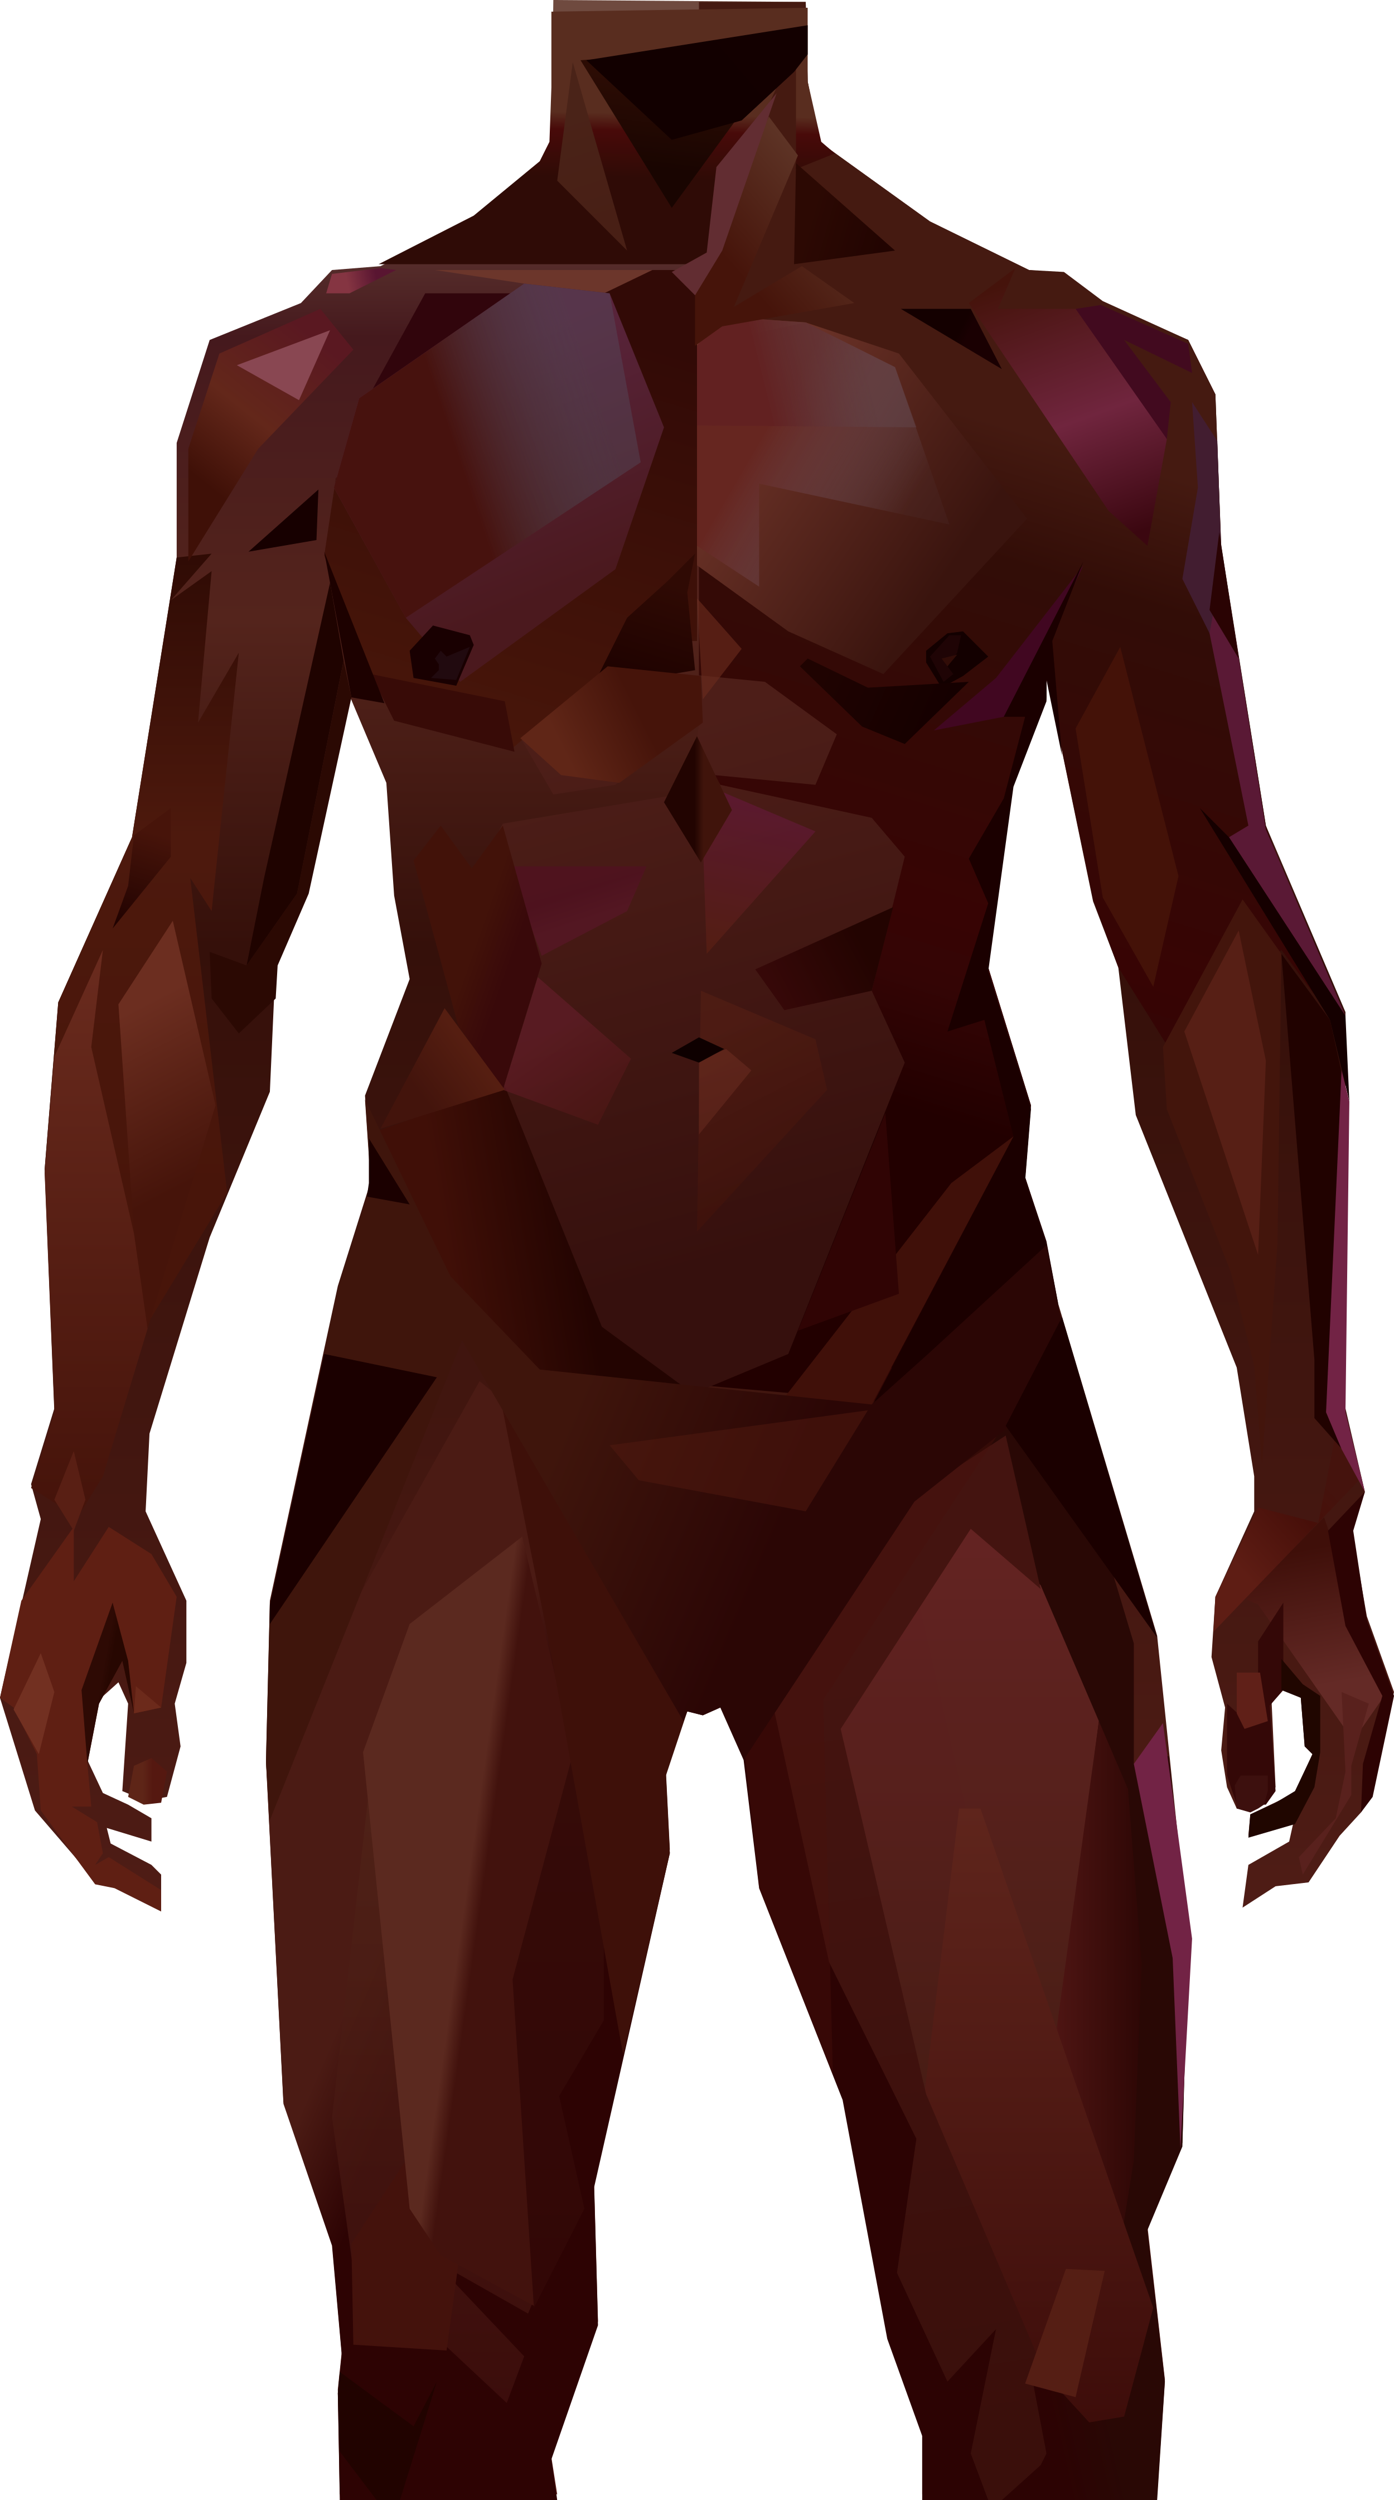 <?xml version="1.0" encoding="UTF-8" standalone="no"?>
<svg
   width="718"
   height="1287"
   viewBox="0 0 718 1287"
   version="1.1"
   id="svg394"
   sodipodi:docname="cb-layer-0915.svg"
   xmlns:inkscape="http://www.inkscape.org/namespaces/inkscape"
   xmlns:sodipodi="http://sodipodi.sourceforge.net/DTD/sodipodi-0.dtd"
   xmlns="http://www.w3.org/2000/svg"
   xmlns:svg="http://www.w3.org/2000/svg">
  <sodipodi:namedview
     id="namedview396"
     pagecolor="#ffffff"
     bordercolor="#666666"
     borderopacity="1.0"
     inkscape:pageshadow="2"
     inkscape:pageopacity="0.0"
     inkscape:pagecheckerboard="0" />
  <defs
     id="defs276">
    <linearGradient
       x1="480.081"
       y1="57.61"
       x2="480.081"
       y2="960.162"
       id="id-110679"
       gradientTransform="scale(0.748,1.337)"
       gradientUnits="userSpaceOnUse">
      <stop
         stop-color="#6F4A3F"
         offset="0%"
         id="stop2" />
      <stop
         stop-color="#45191D"
         offset="8%"
         id="stop4" />
      <stop
         stop-color="#54241C"
         offset="20%"
         id="stop6" />
      <stop
         stop-color="#35100A"
         offset="34%"
         id="stop8" />
      <stop
         stop-color="#4C1B14"
         offset="71%"
         id="stop10" />
      <stop
         stop-color="#602521"
         offset="100%"
         id="stop12" />
    </linearGradient>
    <linearGradient
       x1="146.546"
       y1="121.894"
       x2="146.546"
       y2="310.597"
       id="id-110680"
       gradientTransform="scale(0.498,2.007)"
       gradientUnits="userSpaceOnUse">
      <stop
         stop-color="#270702"
         offset="0%"
         id="stop15" />
      <stop
         stop-color="#4D190D"
         offset="49%"
         id="stop17" />
      <stop
         stop-color="#48150A"
         offset="100%"
         id="stop19" />
    </linearGradient>
    <linearGradient
       x1="831.489"
       y1="607.829"
       x2="794.217"
       y2="630.193"
       id="id-110681"
       gradientTransform="scale(0.617,1.621)"
       gradientUnits="userSpaceOnUse">
      <stop
         stop-color="#290805"
         offset="0%"
         id="stop22" />
      <stop
         stop-color="#2C0303"
         offset="100%"
         id="stop24" />
    </linearGradient>
    <linearGradient
       x1="383.742"
       y1="548.404"
       x2="418.355"
       y2="589.94"
       id="id-110682"
       gradientTransform="scale(0.601,1.664)"
       gradientUnits="userSpaceOnUse">
      <stop
         stop-color="#4B1B14"
         offset="0%"
         id="stop27" />
      <stop
         stop-color="#2D0303"
         offset="100%"
         id="stop29" />
    </linearGradient>
    <linearGradient
       x1="796.346"
       y1="151.428"
       x2="762.305"
       y2="394.578"
       id="id-110683"
       gradientTransform="scale(0.674,1.483)"
       gradientUnits="userSpaceOnUse">
      <stop
         stop-color="#451A11"
         offset="0%"
         id="stop32" />
      <stop
         stop-color="#320D07"
         offset="19%"
         id="stop34" />
      <stop
         stop-color="#370404"
         offset="71%"
         id="stop36" />
      <stop
         stop-color="#340505"
         offset="81%"
         id="stop38" />
      <stop
         stop-color="#220000"
         offset="100%"
         id="stop40" />
    </linearGradient>
    <linearGradient
       x1="93.995"
       y1="488.529"
       x2="99.202"
       y2="491.37"
       id="id-110684"
       gradientTransform="scale(0.57,1.753)"
       gradientUnits="userSpaceOnUse">
      <stop
         stop-color="#2E0A04"
         offset="0%"
         id="stop43" />
      <stop
         stop-color="#270701"
         offset="100%"
         id="stop45" />
    </linearGradient>
    <linearGradient
       x1="452.693"
       y1="286.017"
       x2="487.115"
       y2="498.282"
       id="id-110685"
       gradientTransform="scale(0.767,1.304)"
       gradientUnits="userSpaceOnUse">
      <stop
         stop-color="#4D1E18"
         offset="0%"
         id="stop48" />
      <stop
         stop-color="#36100D"
         offset="100%"
         id="stop50" />
    </linearGradient>
    <linearGradient
       x1="234.209"
       y1="77.548"
       x2="232.447"
       y2="121.58"
       id="id-110686"
       gradientTransform="scale(1.334,0.749)"
       gradientUnits="userSpaceOnUse">
      <stop
         stop-color="#592D1F"
         offset="0%"
         id="stop53" />
      <stop
         stop-color="#480A09"
         offset="27%"
         id="stop55" />
      <stop
         stop-color="#2F0B06"
         offset="100%"
         id="stop57" />
    </linearGradient>
    <linearGradient
       x1="186.184"
       y1="132.773"
       x2="146.239"
       y2="209.51"
       id="id-110687"
       gradientTransform="scale(0.809,1.237)"
       gradientUnits="userSpaceOnUse">
      <stop
         stop-color="#5A1821"
         offset="0%"
         id="stop60" />
      <stop
         stop-color="#63271A"
         offset="55%"
         id="stop62" />
      <stop
         stop-color="#3F1007"
         offset="100%"
         id="stop64" />
    </linearGradient>
    <linearGradient
       x1="304.684"
       y1="49.517"
       x2="295.839"
       y2="102.591"
       id="id-110688"
       gradientTransform="scale(1.17,0.855)"
       gradientUnits="userSpaceOnUse">
      <stop
         stop-color="#2C0C04"
         offset="0%"
         id="stop67" />
      <stop
         stop-color="#190501"
         offset="100%"
         id="stop69" />
    </linearGradient>
    <linearGradient
       x1="498.877"
       y1="32.495"
       x2="503.605"
       y2="72.088"
       id="id-110689"
       gradientTransform="scale(0.609,1.641)"
       gradientUnits="userSpaceOnUse">
      <stop
         stop-color="#4A2318"
         offset="0%"
         id="stop72" />
      <stop
         stop-color="#481F15"
         offset="100%"
         id="stop74" />
    </linearGradient>
    <linearGradient
       x1="453.72"
       y1="129.24"
       x2="415.24"
       y2="118.32"
       id="id-110690"
       gradientUnits="userSpaceOnUse">
      <stop
         stop-color="#220401"
         offset="0%"
         id="stop77" />
      <stop
         stop-color="#2C0903"
         offset="100%"
         id="stop79" />
    </linearGradient>
    <linearGradient
       x1="344.032"
       y1="146.506"
       x2="298.3"
       y2="340.322"
       id="id-110691"
       gradientTransform="scale(0.882,1.134)"
       gradientUnits="userSpaceOnUse">
      <stop
         stop-color="#320A06"
         offset="0%"
         id="stop82" />
      <stop
         stop-color="#48160A"
         offset="100%"
         id="stop84" />
    </linearGradient>
    <linearGradient
       x1="384.758"
       y1="224.398"
       x2="380.743"
       y2="223.194"
       id="id-110692"
       gradientTransform="scale(1.295,0.772)"
       gradientUnits="userSpaceOnUse">
      <stop
         stop-color="#1A0002"
         offset="0%"
         id="stop87" />
      <stop
         stop-color="#140000"
         offset="100%"
         id="stop89" />
    </linearGradient>
    <linearGradient
       x1="299.273"
       y1="51.695"
       x2="258.266"
       y2="69.738"
       id="id-110693"
       gradientTransform="scale(1.39,0.719)"
       gradientUnits="userSpaceOnUse">
      <stop
         stop-color="#130000"
         offset="0%"
         id="stop92" />
      <stop
         stop-color="#120000"
         offset="100%"
         id="stop94" />
    </linearGradient>
    <linearGradient
       x1="389.732"
       y1="261.875"
       x2="378.242"
       y2="310.253"
       id="id-110694"
       gradientTransform="scale(0.876,1.141)"
       gradientUnits="userSpaceOnUse">
      <stop
         stop-color="#2F0A04"
         offset="0%"
         id="stop97" />
      <stop
         stop-color="#1E0200"
         offset="100%"
         id="stop99" />
    </linearGradient>
    <linearGradient
       x1="256.083"
       y1="170.29"
       x2="295.286"
       y2="284.166"
       id="id-110695"
       gradientTransform="scale(0.911,1.098)"
       gradientUnits="userSpaceOnUse">
      <stop
         stop-color="#59243C"
         offset="0%"
         id="stop102" />
      <stop
         stop-color="#4B191E"
         offset="100%"
         id="stop104" />
    </linearGradient>
    <linearGradient
       x1="255.29"
       y1="250.383"
       x2="331.122"
       y2="222.358"
       id="id-110696"
       gradientTransform="scale(0.958,1.043)"
       gradientUnits="userSpaceOnUse">
      <stop
         stop-color="#47120E"
         offset="0%"
         id="stop107" />
      <stop
         stop-color="#525767"
         offset="100%"
         stop-opacity="0.348"
         id="stop109" />
    </linearGradient>
    <linearGradient
       x1="404.652"
       y1="197.856"
       x2="512.83"
       y2="277.659"
       id="id-110697"
       gradientTransform="scale(0.959,1.043)"
       gradientUnits="userSpaceOnUse">
      <stop
         stop-color="#6C3328"
         offset="0%"
         id="stop112" />
      <stop
         stop-color="#3A140E"
         offset="100%"
         id="stop114" />
    </linearGradient>
    <linearGradient
       x1="401.762"
       y1="218.143"
       x2="473.564"
       y2="262.022"
       id="id-110698"
       gradientTransform="scale(0.978,1.023)"
       gradientUnits="userSpaceOnUse">
      <stop
         stop-color="#662620"
         offset="0%"
         id="stop117" />
      <stop
         stop-color="#6D6172"
         offset="100%"
         stop-opacity="0.068"
         id="stop119" />
    </linearGradient>
    <linearGradient
       x1="278.246"
       y1="274.447"
       x2="316.769"
       y2="269.631"
       id="id-110699"
       gradientTransform="scale(1.408,0.71)"
       gradientUnits="userSpaceOnUse">
      <stop
         stop-color="#622121"
         offset="0%"
         id="stop122" />
      <stop
         stop-color="#61474D"
         offset="100%"
         stop-opacity="0.449"
         id="stop124" />
    </linearGradient>
    <linearGradient
       x1="502.246"
       y1="73.625"
       x2="462.899"
       y2="122.808"
       id="id-110700"
       gradientTransform="scale(0.834,1.2)"
       gradientUnits="userSpaceOnUse">
      <stop
         stop-color="#5D3325"
         offset="0%"
         id="stop127" />
      <stop
         stop-color="#46140A"
         offset="100%"
         id="stop129" />
    </linearGradient>
    <linearGradient
       x1="670.548"
       y1="237.322"
       x2="639.147"
       y2="116.55"
       id="id-110701"
       gradientTransform="scale(0.845,1.184)"
       gradientUnits="userSpaceOnUse">
      <stop
         stop-color="#3B0710"
         offset="0%"
         id="stop132" />
      <stop
         stop-color="#70253E"
         offset="45%"
         id="stop134" />
      <stop
         stop-color="#45130B"
         offset="100%"
         id="stop136" />
    </linearGradient>
    <linearGradient
       x1="857.421"
       y1="629.801"
       x2="863.791"
       y2="686.217"
       id="id-110702"
       gradientTransform="scale(0.791,1.264)"
       gradientUnits="userSpaceOnUse">
      <stop
         stop-color="#3F0F09"
         offset="0%"
         id="stop139" />
      <stop
         stop-color="#642A26"
         offset="100%"
         id="stop141" />
    </linearGradient>
    <linearGradient
       x1="753.359"
       y1="699.303"
       x2="792.718"
       y2="650.323"
       id="id-110703"
       gradientTransform="scale(0.857,1.166)"
       gradientUnits="userSpaceOnUse">
      <stop
         stop-color="#5E1D14"
         offset="0%"
         id="stop144" />
      <stop
         stop-color="#470F09"
         offset="67%"
         id="stop146" />
      <stop
         stop-color="#45130D"
         offset="100%"
         id="stop148" />
    </linearGradient>
    <linearGradient
       x1="297.769"
       y1="657.826"
       x2="231.202"
       y2="668.921"
       id="id-110704"
       gradientTransform="scale(1.01,0.991)"
       gradientUnits="userSpaceOnUse">
      <stop
         stop-color="#230401"
         offset="0%"
         id="stop151" />
      <stop
         stop-color="#400F07"
         offset="100%"
         id="stop153" />
    </linearGradient>
    <linearGradient
       x1="525.762"
       y1="384.91"
       x2="543.992"
       y2="448.714"
       id="id-110705"
       gradientTransform="scale(0.735,1.36)"
       gradientUnits="userSpaceOnUse">
      <stop
         stop-color="#541E13"
         offset="0%"
         id="stop156" />
      <stop
         stop-color="#43130B"
         offset="100%"
         id="stop158" />
    </linearGradient>
    <linearGradient
       x1="228.384"
       y1="472.879"
       x2="263.681"
       y2="461.614"
       id="id-110706"
       gradientTransform="scale(1.252,0.799)"
       gradientUnits="userSpaceOnUse">
      <stop
         stop-color="#602617"
         offset="0%"
         id="stop161" />
      <stop
         stop-color="#46140A"
         offset="100%"
         id="stop163" />
    </linearGradient>
    <linearGradient
       x1="116.748"
       y1="240.463"
       x2="107.445"
       y2="241.112"
       id="id-110707"
       gradientTransform="scale(1.664,0.601)"
       gradientUnits="userSpaceOnUse">
      <stop
         stop-color="#591531"
         offset="0%"
         id="stop166" />
      <stop
         stop-color="#853542"
         offset="100%"
         id="stop168" />
    </linearGradient>
    <linearGradient
       x1="470.25"
       y1="423.009"
       x2="476.799"
       y2="457.476"
       id="id-110708"
       gradientTransform="scale(0.783,1.277)"
       gradientUnits="userSpaceOnUse">
      <stop
         stop-color="#6A2C21"
         offset="0%"
         id="stop171" />
      <stop
         stop-color="#61261C"
         offset="100%"
         id="stop173" />
    </linearGradient>
    <linearGradient
       x1="298.468"
       y1="499.195"
       x2="323.965"
       y2="539.565"
       id="id-110709"
       gradientTransform="scale(0.932,1.073)"
       gradientUnits="userSpaceOnUse">
      <stop
         stop-color="#5F1C26"
         offset="0%"
         id="stop176" />
      <stop
         stop-color="#4E1715"
         offset="100%"
         id="stop178" />
    </linearGradient>
    <linearGradient
       x1="344.067"
       y1="588.363"
       x2="387.621"
       y2="571.187"
       id="id-110710"
       gradientTransform="scale(1.157,0.864)"
       gradientUnits="userSpaceOnUse">
      <stop
         stop-color="#360808"
         offset="0%"
         id="stop181" />
      <stop
         stop-color="#230401"
         offset="100%"
         id="stop183" />
    </linearGradient>
    <linearGradient
       x1="476.91"
       y1="329.982"
       x2="466.822"
       y2="402.037"
       id="id-110711"
       gradientTransform="scale(0.819,1.221)"
       gradientUnits="userSpaceOnUse">
      <stop
         stop-color="#61173B"
         offset="0%"
         id="stop186" />
      <stop
         stop-color="#581F13"
         offset="100%"
         id="stop188" />
    </linearGradient>
    <linearGradient
       x1="239.462"
       y1="570.098"
       x2="247.463"
       y2="585.528"
       id="id-110712"
       gradientTransform="scale(1.242,0.805)"
       gradientUnits="userSpaceOnUse">
      <stop
         stop-color="#501021"
         offset="0%"
         id="stop191" />
      <stop
         stop-color="#571626"
         offset="100%"
         id="stop193" />
    </linearGradient>
    <linearGradient
       x1="343.654"
       y1="348.176"
       x2="364.497"
       y2="363.335"
       id="id-110713"
       gradientTransform="scale(0.697,1.435)"
       gradientUnits="userSpaceOnUse">
      <stop
         stop-color="#421209"
         offset="0%"
         id="stop196" />
      <stop
         stop-color="#39090A"
         offset="100%"
         id="stop198" />
    </linearGradient>
    <linearGradient
       x1="298.566"
       y1="499.579"
       x2="347.444"
       y2="510.716"
       id="id-110714"
       gradientTransform="scale(1.406,0.711)"
       gradientUnits="userSpaceOnUse">
      <stop
         stop-color="#1F0301"
         offset="0%"
         id="stop201" />
      <stop
         stop-color="#150000"
         offset="100%"
         id="stop203" />
    </linearGradient>
    <linearGradient
       x1="110.119"
       y1="297.567"
       x2="104.944"
       y2="332.501"
       id="id-110715"
       gradientTransform="scale(0.696,1.438)"
       gradientUnits="userSpaceOnUse">
      <stop
         stop-color="#47140A"
         offset="0%"
         id="stop206" />
      <stop
         stop-color="#220301"
         offset="100%"
         id="stop208" />
    </linearGradient>
    <linearGradient
       x1="171.124"
       y1="249.733"
       x2="177.272"
       y2="299.943"
       id="id-110716"
       gradientTransform="scale(0.488,2.049)"
       gradientUnits="userSpaceOnUse">
      <stop
         stop-color="#6C2E20"
         offset="0%"
         id="stop211" />
      <stop
         stop-color="#46140A"
         offset="100%"
         id="stop213" />
    </linearGradient>
    <linearGradient
       x1="101.478"
       y1="221.663"
       x2="101.478"
       y2="354.026"
       id="id-110717"
       gradientTransform="scale(0.453,2.206)"
       gradientUnits="userSpaceOnUse">
      <stop
         stop-color="#6A2B1E"
         offset="0%"
         id="stop216" />
      <stop
         stop-color="#45130A"
         offset="100%"
         id="stop218" />
    </linearGradient>
    <linearGradient
       x1="487.531"
       y1="301.958"
       x2="493.732"
       y2="301.958"
       id="id-110718"
       gradientTransform="scale(0.734,1.363)"
       gradientUnits="userSpaceOnUse">
      <stop
         stop-color="#220401"
         offset="0%"
         id="stop221" />
      <stop
         stop-color="#40140B"
         offset="100%"
         id="stop223" />
    </linearGradient>
    <linearGradient
       x1="213.701"
       y1="573.919"
       x2="241.417"
       y2="553.761"
       id="id-110719"
       gradientTransform="scale(1.016,0.984)"
       gradientUnits="userSpaceOnUse">
      <stop
         stop-color="#43140C"
         offset="0%"
         id="stop226" />
      <stop
         stop-color="#551E11"
         offset="100%"
         id="stop228" />
    </linearGradient>
    <linearGradient
       x1="86.102"
       y1="839.074"
       x2="80.625"
       y2="839.074"
       id="id-110720"
       gradientTransform="scale(0.913,1.095)"
       gradientUnits="userSpaceOnUse">
      <stop
         stop-color="#551810"
         offset="0%"
         id="stop231" />
      <stop
         stop-color="#5E2517"
         offset="100%"
         id="stop233" />
    </linearGradient>
    <linearGradient
       x1="387.869"
       y1="531.979"
       x2="387.869"
       y2="720.765"
       id="id-110721"
       gradientTransform="scale(0.583,1.716)"
       gradientUnits="userSpaceOnUse">
      <stop
         stop-color="#512418"
         offset="0%"
         id="stop236" />
      <stop
         stop-color="#3F0F0D"
         offset="100%"
         id="stop238" />
    </linearGradient>
    <linearGradient
       x1="450.607"
       y1="519.648"
       x2="463.243"
       y2="525.966"
       id="id-110722"
       gradientTransform="scale(0.532,1.88)"
       gradientUnits="userSpaceOnUse">
      <stop
         stop-color="#5B291F"
         offset="0%"
         id="stop241" />
      <stop
         stop-color="#42120D"
         offset="100%"
         id="stop243" />
    </linearGradient>
    <linearGradient
       x1="707.964"
       y1="366.703"
       x2="707.964"
       y2="482.44"
       id="id-110723"
       gradientTransform="scale(0.406,2.462)"
       gradientUnits="userSpaceOnUse">
      <stop
         stop-color="#350B08"
         offset="0%"
         id="stop246" />
      <stop
         stop-color="#320706"
         offset="100%"
         id="stop248" />
    </linearGradient>
    <linearGradient
       x1="803.455"
       y1="487.181"
       x2="803.455"
       y2="706.598"
       id="id-110724"
       gradientTransform="scale(0.62,1.613)"
       gradientUnits="userSpaceOnUse">
      <stop
         stop-color="#732A2A"
         offset="0%"
         id="stop251" />
      <stop
         stop-color="#482115"
         offset="100%"
         id="stop253" />
    </linearGradient>
    <linearGradient
       x1="1362.47"
       y1="414.367"
       x2="1472.67"
       y2="414.367"
       id="id-110725"
       gradientTransform="scale(0.399,2.505)"
       gradientUnits="userSpaceOnUse">
      <stop
         stop-color="#4E1513"
         offset="0%"
         id="stop256" />
      <stop
         stop-color="#2E0705"
         offset="100%"
         id="stop258" />
    </linearGradient>
    <linearGradient
       x1="857.809"
       y1="578.477"
       x2="857.809"
       y2="774.824"
       id="id-110726"
       gradientTransform="scale(0.621,1.609)"
       gradientUnits="userSpaceOnUse">
      <stop
         stop-color="#5F251C"
         offset="0%"
         id="stop261" />
      <stop
         stop-color="#3E0D0A"
         offset="100%"
         id="stop263" />
    </linearGradient>
    <linearGradient
       x1="920.834"
       y1="430.45"
       x2="929.173"
       y2="641.708"
       id="id-110727"
       gradientTransform="scale(0.507,1.971)"
       gradientUnits="userSpaceOnUse">
      <stop
         stop-color="#441410"
         offset="0%"
         id="stop266" />
      <stop
         stop-color="#3A0F0B"
         offset="100%"
         id="stop268" />
    </linearGradient>
    <linearGradient
       x1="259.347"
       y1="823.509"
       x2="366.639"
       y2="860.648"
       id="id-110728"
       gradientTransform="scale(1.112,0.899)"
       gradientUnits="userSpaceOnUse">
      <stop
         stop-color="#3F150C"
         offset="0%"
         id="stop271" />
      <stop
         stop-color="#2B0605"
         offset="100%"
         id="stop273" />
    </linearGradient>
  </defs>
  <g
     id="id-110729">
    <polygon
       points="137,906 146,1082 171,1154 176,1211 174,1230 175,1284 287,1284 284,1265 308,1195 306,1124 345,952 343,912 353,879 362,881 371,877 383,904 391,970 434,1079 457,1202 475,1252 475,1284 596,1284 600,1225 591,1146 609,1103 612,997 596,842 545,671 539,640 528,606 531,569 509,498 522,403 539,360 539,348 563,464 576,498 585,574 637,704 646,760 646,778 626,822 624,853 631,879 629,901 632,920 637,931 647,931 657,920 655,877 659,867 670,874 672,899 676,903 667,923 644,934 643,945 666,939 664,948 643,960 640,982 657,971 674,969 690,945 701,933 704,926 707,923 713,892 718,871 704,832 696,786 703,768 693,725 693,521 652,425 629,282 626,203 612,175 567,156 548,141 530,139 479,114 422,73 416,42 415,1 285,0 284,73 279,83 242,114 196,137 171,139 155,156 108,175 91,228 91,287 68,431 30,516 23,602 28,725 16,764 21,782 0,874 18,932 49,968 59,970 83,982 83,965 78,960 57,949 55,941 78,948 78,936 66,929 53,923 45,906 51,875 61,866 66,877 63,922 75,927 86,925 93,899 90,877 96,856 96,824 75,778 77,738 108,637 139,562 142,495 159,458 180,358 199,403 203,461 211,504 188,564 191,608 174,662 139,824 "
       fill="url(#id-110679)"
       id="id-110730"
       style="fill:url(#id-110679)" />
    <polygon
       points="30,516 23,602 72,688 117,614 98,452 109,469 123,336 102,372 109,294 88,309 109,285 91,287 68,431 "
       fill="url(#id-110680)"
       id="polygon279"
       style="fill:url(#id-110680)" />
    <polygon
       points="434,1081 457,1204 475,1254 475,1287 596,1287 600,1226 591,1148 609,1105 612,999 602,904 584,908 584,846 535,683 456,705 382,878 383,906 391,972 "
       fill="url(#id-110681)"
       id="polygon281"
       style="fill:url(#id-110681)" />
    <polygon
       points="171,1156 176,1212 174,1232 175,1286 175,1287 287,1287 284,1266 308,1197 306,1126 345,954 343,923 293,814 263,724 247,711 137,907 146,1083 "
       fill="url(#id-110682)"
       id="polygon283"
       style="fill:url(#id-110682)" />
    <polygon
       points="528,606 531,569 509,498 522,403 539,359 539,348 563,463 576,498 601,538 660,489 688,527 652,425 629,281 626,203 612,175 568,155 548,140 530,139 479,114 422,73 416,42 415,1 360,1 360,713 462,722 545,671 539,639 "
       fill="url(#id-110683)"
       id="polygon285"
       style="fill:url(#id-110683)" />
    <polygon
       points="49,970 21,932 19,903 7,879 0,874 11,824 38,786 38,814 56,786 78,800 91,822 83,879 69,882 63,855 51,877 45,908 47,930 37,930 50,938 53,954 49,960 56,956 83,973 83,984 59,972 "
       fill="#5f1f13"
       id="id-110735" />
    <polygon
       points="63,855 51,877 45,908 42,870 58,825 66,855 69,882 "
       fill="url(#id-110684)"
       id="polygon288"
       style="fill:url(#id-110684)" />
    <polygon
       points="70,868 83,879 69,882 "
       fill="#6c2a1b"
       id="polygon290" />
    <polygon
       points="558,291 522,368 481,376 513,349 "
       fill="#410721"
       id="id-110738" />
    <polygon
       points="246,448 259,424 355,408 361,366 317,404 285,409 267,378 313,343 394,351 431,378 420,404 368,399 371,404 449,421 466,441 449,510 466,547 406,697 358,717 313,697 260,560 "
       fill="url(#id-110685)"
       id="id-110739"
       style="fill:url(#id-110685)" />
    <polygon
       points="423,73 416,42 416,4 284,6 284,45 283,73 278,83 244,111 195,136 366,136 390,67 410,23 410,87 430,79 "
       fill="url(#id-110686)"
       id="id-110740"
       style="fill:url(#id-110686)" />
    <polygon
       points="97,289 97,231 113,182 165,159 182,180 133,231 "
       fill="url(#id-110687)"
       id="id-110741"
       style="fill:url(#id-110687)" />
    <polygon
       points="409,31 414,23 299,31 346,107 384,55 "
       fill="url(#id-110688)"
       id="id-110742"
       style="fill:url(#id-110688)" />
    <polygon
       points="323,129 287,93 295,32 "
       fill="url(#id-110689)"
       id="id-110743"
       style="fill:url(#id-110689)" />
    <polygon
       points="270,146 224,139 336,139 314,151 "
       fill="#6c362b"
       id="id-110744" />
    <polygon
       points="461,129 410,84 409,136 "
       fill="url(#id-110690)"
       id="id-110745"
       style="fill:url(#id-110690)" />
    <polygon
       points="191,351 263,386 328,330 359,330 359,152 348,139 336,139 309,152 173,246 167,286 "
       fill="url(#id-110691)"
       id="id-110746"
       style="fill:url(#id-110691)" />
    <polygon
       points="500,159 464,159 516,190 "
       fill="url(#id-110692)"
       id="id-110747"
       style="fill:url(#id-110692)" />
    <polygon
       points="382,62 409,37 416,28 416,13 302,31 346,72 "
       fill="url(#id-110693)"
       id="id-110748"
       style="fill:url(#id-110693)" />
    <polygon
       points="219,151 263,151 191,202 "
       fill="#31050c"
       id="id-110749" />
    <polygon
       points="122,188 154,206 170,170 "
       fill="#894752"
       id="id-110750" />
    <polygon
       points="323,318 305,354 358,345 354,305 358,285 344,299 "
       fill="url(#id-110694)"
       id="id-110751"
       style="fill:url(#id-110694)" />
    <polygon
       points="203,371 191,347 260,361 265,387 "
       fill="#380b07"
       id="id-110752" />
    <polygon
       points="167,284 198,362 181,359 "
       fill="#1d0100"
       id="id-110753" />
    <polygon
       points="488,326 496,325 509,338 496,348 485,354 477,341 477,335 "
       fill="#130000"
       id="id-110754" />
    <polygon
       points="317,293 237,351 209,318 172,251 185,205 270,146 314,151 342,220 "
       fill="url(#id-110695)"
       id="id-110755"
       style="fill:url(#id-110695)" />
    <polygon
       points="209,318 172,251 185,205 270,146 314,151 330,238 "
       fill="url(#id-110696)"
       id="polygon310"
       style="fill:url(#id-110696)" />
    <polygon
       points="242,327 244,332 235,353 213,349 211,335 223,322 "
       fill="#190001"
       id="id-110757" />
    <polygon
       points="226,345 222,349 235,350 242,333 230,338 227,335 224,339 226,342 "
       fill="#210a0f"
       id="id-110758" />
    <polygon
       points="486,351 479,338 489,327 495,327 493,336 488,343 491,347 "
       fill="#1f0405"
       id="id-110759" />
    <polygon
       points="493,337 485,339 488,343 "
       fill="#310c07"
       id="id-110760" />
    <polygon
       points="406,325 455,347 529,267 463,182 415,166 359,162 359,291 "
       fill="url(#id-110697)"
       id="id-110761"
       style="fill:url(#id-110697)" />
    <polygon
       points="391,302 391,249 489,270 461,189 415,166 359,178 359,281 "
       fill="url(#id-110698)"
       id="polygon317"
       style="fill:url(#id-110698)" />
    <polygon
       points="472,220 461,189 415,166 371,163 359,178 359,219 "
       fill="url(#id-110699)"
       id="polygon319"
       style="fill:url(#id-110699)" />
    <polygon
       points="440,156 413,137 378,158 411,80 396,60 358,146 358,178 372,168 "
       fill="url(#id-110700)"
       id="id-110764"
       style="fill:url(#id-110700)" />
    <polygon
       points="372,129 400,48 369,86 364,130 346,140 358,152 "
       fill="#622d32"
       id="id-110765" />
    <polygon
       points="559,159 514,159 523,138 499,156 571,263 591,281 601,226 "
       fill="url(#id-110701)"
       id="id-110766"
       style="fill:url(#id-110701)" />
    <polygon
       points="629,285 627,227 614,207 617,251 609,298 626,332 "
       fill="#421d30"
       id="id-110767" />
    <polygon
       points="612,177 614,192 579,175 603,207 601,226 554,159 567,157 "
       fill="#420a1f"
       id="id-110768" />
    <polygon
       points="697,896 713,873 682,781 641,823 648,826 "
       fill="url(#id-110702)"
       id="id-110769"
       style="fill:url(#id-110702)" />
    <polygon
       points="688,738 679,784 648,776 626,822 625,840 700,762 "
       fill="url(#id-110703)"
       id="polygon327"
       style="fill:url(#id-110703)" />
    <polygon
       points="661,825 661,870 654,878 657,922 652,929 637,929 632,914 632,893 632,877 644,888 648,862 648,845 "
       fill="#340807"
       id="id-110771" />
    <polygon
       points="607,451 594,508 568,462 554,375 577,333 "
       fill="#441208"
       id="id-110772" />
    <polygon
       points="633,431 693,523 652,427 636,326 625,315 623,326 643,425 "
       fill="#5a1935"
       id="id-110773" />
    <polygon
       points="623,314 628,274 638,339 "
       fill="#2a0303"
       id="id-110774" />
    <polygon
       points="685,525 618,416 633,431 693,523 695,567 "
       fill="#150000"
       id="id-110775" />
    <polygon
       points="601,571 634,655 646,703 650,754 658,640 660,491 640,463 599,539 "
       fill="#43150c"
       id="id-110776" />
    <polygon
       points="652,546 638,479 610,531 648,646 "
       fill="#571f15"
       id="polygon335" />
    <polygon
       points="677,700 660,491 685,525 691,552 684,727 693,748 677,730 "
       fill="#210200"
       id="id-110778" />
    <polygon
       points="693,727 695,567 691,551 683,727 691,746 703,768 "
       fill="#722345"
       id="id-110779" />
    <polygon
       points="355,716 263,713 238,685 195,582 260,559 310,683 "
       fill="url(#id-110704)"
       id="id-110780"
       style="fill:url(#id-110704)" />
    <polygon
       points="639,914 653,914 653,922 651,929 648,931 644,933 637,931 636,919 "
       fill="#3d100e"
       id="id-110781" />
    <polygon
       points="641,890 653,886 649,861 637,861 637,882 "
       fill="#602018"
       id="id-110782" />
    <polygon
       points="688,936 669,956 671,965 696,924 696,909 705,877 691,871 693,912 "
       fill="#59211d"
       id="id-110783" />
    <polygon
       points="693,837 712,873 702,908 701,933 707,925 718,873 704,834 697,788 703,768 684,788 "
       fill="#2d0303"
       id="id-110784" />
    <polygon
       points="644,934 657,928 667,922 676,903 672,899 670,874 660,870 660,854 671,867 680,873 680,902 677,920 667,939 643,946 "
       fill="#200600"
       id="id-110785" />
    <polygon
       points="426,561 420,535 361,510 359,634 "
       fill="url(#id-110705)"
       opacity="0.626"
       id="id-110786"
       style="fill:url(#id-110705)" />
    <polygon
       points="268,380 313,343 361,348 362,372 319,403 289,399 "
       fill="url(#id-110706)"
       id="id-110787"
       style="fill:url(#id-110706)" />
    <polygon
       points="180,151 204,139 196,138 171,141 168,151 "
       fill="url(#id-110707)"
       id="id-110788"
       style="fill:url(#id-110707)" />
    <polygon
       points="382,334 359,308 362,360 "
       fill="#6a2c1e"
       opacity="0.625"
       id="id-110789" />
    <polygon
       points="387,551 374,540 360,546 360,584 "
       fill="url(#id-110708)"
       opacity="0.626"
       id="id-110790"
       style="fill:url(#id-110708)" />
    <polygon
       points="373,540 360,534 346,542 360,547 "
       fill="#0e0000"
       id="id-110791" />
    <polygon
       points="259,561 308,579 325,545 277,503 "
       fill="url(#id-110709)"
       opacity="0.758"
       id="id-110792"
       style="fill:url(#id-110709)" />
    <polygon
       points="449,510 404,520 389,499 460,467 "
       fill="url(#id-110710)"
       id="id-110793"
       style="fill:url(#id-110710)" />
    <polygon
       points="420,428 364,491 361,403 "
       fill="url(#id-110711)"
       opacity="0.758"
       id="id-110794"
       style="fill:url(#id-110711)" />
    <polygon
       points="323,469 279,492 262,446 333,446 "
       fill="url(#id-110712)"
       opacity="0.758"
       id="id-110795"
       style="fill:url(#id-110712)" />
    <polygon
       points="259,561 236,528 213,443 227,425 243,447 259,425 279,496 "
       fill="url(#id-110713)"
       id="id-110796"
       style="fill:url(#id-110713)" />
    <polygon
       points="466,383 499,351 447,354 416,339 412,343 444,374 "
       fill="url(#id-110714)"
       id="id-110797"
       style="fill:url(#id-110714)" />
    <polygon
       points="128,284 164,252 163,278 "
       fill="#170000"
       id="id-110798" />
    <polygon
       points="88,416 69,430 66,456 58,478 88,441 "
       fill="url(#id-110715)"
       id="id-110799"
       style="fill:url(#id-110715)" />
    <polygon
       points="61,517 89,474 111,569 76,684 69,634 "
       fill="url(#id-110716)"
       id="id-110800"
       style="fill:url(#id-110716)" />
    <polygon
       points="69,635 76,684 53,760 40,781 16,766 28,727 23,604 28,544 53,489 47,539 "
       fill="url(#id-110717)"
       id="id-110801"
       style="fill:url(#id-110717)" />
    <polygon
       points="153,460 177,340 170,300 136,452 127,497 "
       fill="#1f0300"
       id="id-110802" />
    <polygon
       points="143,497 142,514 123,532 109,514 108,490 127,497 153,460 177,340 181,359 159,460 "
       fill="#2b0903"
       id="polygon362" />
    <polygon
       points="38,788 44,772 38,747 28,772 "
       fill="#591f14"
       id="id-110804" />
    <polygon
       points="361,444 377,417 359,379 342,413 "
       fill="url(#id-110718)"
       id="id-110805"
       style="fill:url(#id-110718)" />
    <polygon
       points="229,519 196,581 260,561 "
       fill="url(#id-110719)"
       id="id-110806"
       style="fill:url(#id-110719)" />
    <polygon
       points="69,909 78,905 86,912 83,928 74,929 66,925 "
       fill="url(#id-110720)"
       id="id-110807"
       style="fill:url(#id-110720)" />
    <polygon
       points="21,851 28,871 20,903 7,880 "
       fill="#723021"
       id="id-110808" />
    <polygon
       points="191,913 171,1090 182,1169 230,1208 261,1237 270,1213 234,1175 212,1157 272,1191 281,1169 218,1123 203,1040 "
       fill="url(#id-110721)"
       opacity="0.808"
       id="id-110809"
       style="fill:url(#id-110721)" />
    <polygon
       points="213,1106 236,1166 230,1210 182,1207 181,1155 "
       fill="#44120c"
       id="id-110810" />
    <polygon
       points="227,1161 275,1187 299,1137 272,1009 299,918 269,791 211,836 187,902 211,1137 "
       fill="url(#id-110722)"
       id="id-110811"
       style="fill:url(#id-110722)" />
    <polygon
       points="311,942 295,903 264,1019 275,1188 301,1137 288,1079 311,1040 "
       fill="url(#id-110723)"
       id="id-110812"
       style="fill:url(#id-110723)" />
    <polygon
       points="608,1106 614,998 599,887 584,908 604,1008 "
       fill="#722345"
       id="id-110813" />
    <polygon
       points="535,1115 561,925 566,886 536,816 500,786 430,886 488,1140 "
       fill="url(#id-110724)"
       opacity="0.792"
       id="id-110814"
       style="fill:url(#id-110724)" />
    <polygon
       points="584,1112 576,1162 544,1046 566,886 581,921 588,1011 "
       fill="url(#id-110725)"
       id="id-110815"
       style="fill:url(#id-110725)" />
    <polygon
       points="472,1112 494,931 505,931 594,1188 579,1244 561,1247 518,1200 "
       fill="url(#id-110726)"
       id="id-110816"
       style="fill:url(#id-110726)" />
    <polygon
       points="536,1269 516,1287 509,1287 500,1263 513,1199 488,1226 462,1170 472,1101 427,1010 398,877 469,771 518,739 536,818 500,787 433,890 477,1078 534,1212 531,1221 539,1263 "
       fill="url(#id-110727)"
       id="id-110817"
       style="fill:url(#id-110727)" />
    <polygon
       points="258,721 266,733 371,879 362,883 354,881 343,914 345,954 321,1058 284,852 "
       fill="#3e1009"
       id="id-110818" />
    <polygon
       points="536,705 454,704 380,865 384,906 391,972 429,1068 424,875 "
       fill="#47100b"
       opacity="0.394"
       id="id-110819" />
    <polygon
       points="206,1287 225,1226 213,1249 175,1221 174,1232 175,1262 194,1287 "
       fill="#210300"
       id="id-110820" />
    <polygon
       points="569,1169 549,1168 528,1227 554,1234 "
       fill="#551e14"
       id="id-110821" />
    <polygon
       points="539,641 528,608 531,571 509,500 522,405 539,361 539,350 547,389 542,330 558,289 517,369 528,369 517,411 499,442 509,465 488,531 507,525 522,585 449,724 546,678 545,672 "
       fill="#1b0000"
       id="polygon382" />
    <polygon
       points="522,585 449,723 402,722 490,609 "
       fill="#401009"
       id="id-110823" />
    <polygon
       points="137,907 139,937 238,690 352,886 354,881 362,883 371,879 383,906 471,773 548,712 596,844 545,673 539,641 478,697 449,723 278,705 232,657 188,566 191,610 174,664 139,826 "
       fill="url(#id-110728)"
       id="polygon385"
       style="fill:url(#id-110728)" />
    <polygon
       points="190,586 190,609 189,616 211,620 "
       fill="#1b0000"
       id="id-110825" />
    <polygon
       points="167,697 139,826 139,836 225,709 "
       fill="#1b0000"
       id="id-110826" />
    <polygon
       points="547,678 518,734 596,843 "
       fill="#1b0000"
       id="id-110827" />
    <polygon
       points="314,744 329,762 415,778 447,726 "
       fill="#511911"
       opacity="0.52"
       id="polygon390" />
    <polygon
       points="456,573 411,685 463,666 "
       fill="#300404"
       id="id-110829" />
  </g>
</svg>
